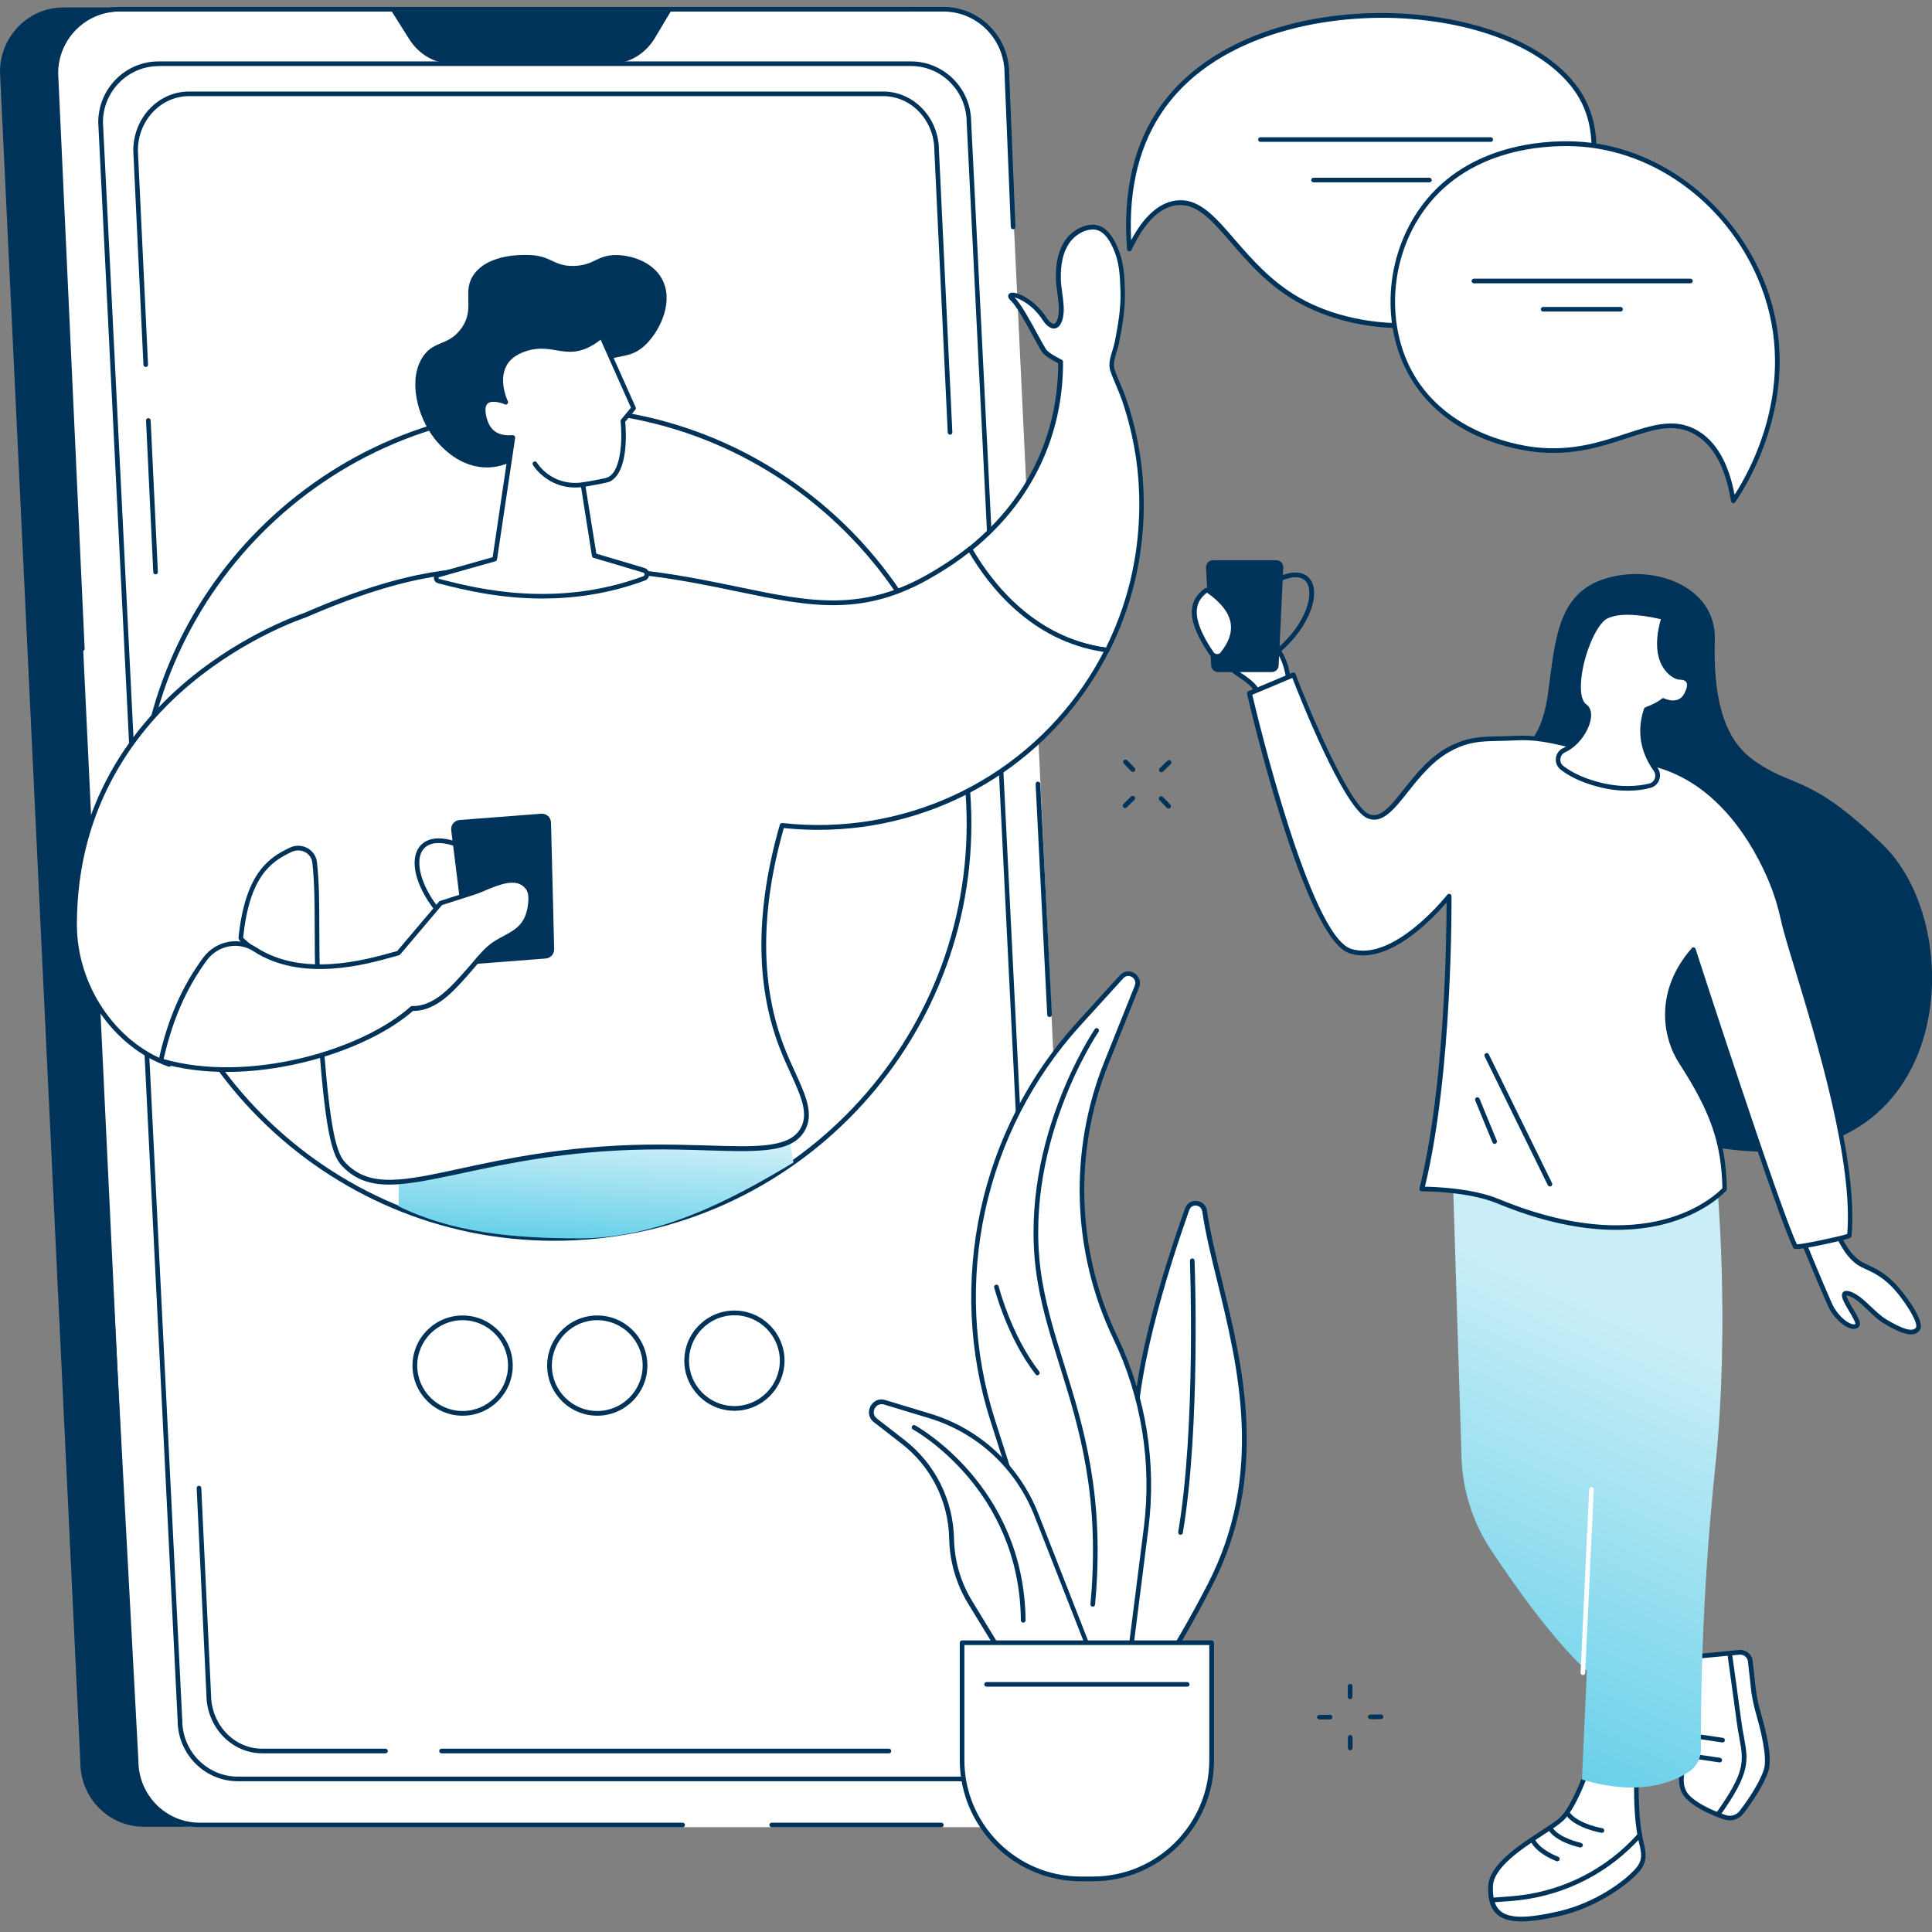 <svg width="280" height="280" viewBox="0 0 280 280" fill="none" xmlns="http://www.w3.org/2000/svg">
<rect x="0" y="0" width="280" height="280" fill="#808080" stroke="none"/>
<g clip-path="url(#clip0_511_1856)">
<path d="M168.315 111.927C168.224 111.927 168.133 111.896 168.073 111.82C167.936 111.684 167.936 111.472 168.073 111.335L169.18 110.259C169.316 110.122 169.528 110.122 169.665 110.259C169.801 110.395 169.801 110.607 169.665 110.744L168.558 111.82C168.482 111.896 168.406 111.927 168.315 111.927Z" fill="#003359"/>
<path d="M163.054 117.112C162.963 117.112 162.872 117.082 162.812 117.006C162.675 116.869 162.675 116.657 162.812 116.521L163.918 115.444C164.055 115.308 164.267 115.308 164.404 115.444C164.54 115.581 164.54 115.793 164.404 115.929L163.297 117.006C163.221 117.082 163.13 117.112 163.054 117.112Z" fill="#003359"/>
<path d="M164.191 111.881C164.1 111.881 164.009 111.851 163.949 111.775L162.872 110.668C162.736 110.532 162.751 110.319 162.872 110.183C163.009 110.046 163.221 110.062 163.357 110.183L164.434 111.29C164.57 111.426 164.555 111.638 164.434 111.775C164.358 111.851 164.267 111.881 164.191 111.881Z" fill="#003359"/>
<path d="M169.362 117.188C169.271 117.188 169.18 117.158 169.119 117.082L168.043 115.975C167.906 115.838 167.921 115.626 168.043 115.49C168.179 115.353 168.391 115.368 168.528 115.49L169.604 116.597C169.741 116.733 169.726 116.945 169.604 117.082C169.528 117.158 169.437 117.188 169.362 117.188Z" fill="#003359"/>
<path d="M198.594 249.159C198.412 249.159 198.261 249.008 198.261 248.826C198.261 248.644 198.412 248.492 198.594 248.492L200.141 248.477C200.323 248.477 200.474 248.629 200.474 248.811C200.474 248.993 200.323 249.144 200.141 249.144L198.594 249.159Z" fill="#003359"/>
<path d="M191.21 249.205C191.028 249.205 190.877 249.053 190.877 248.871C190.877 248.689 191.028 248.538 191.21 248.538L192.757 248.523C192.939 248.523 193.09 248.674 193.09 248.856C193.09 249.038 192.939 249.19 192.757 249.19L191.21 249.205Z" fill="#003359"/>
<path d="M195.668 246.248C195.486 246.248 195.334 246.097 195.334 245.915V244.368C195.334 244.186 195.486 244.035 195.668 244.035C195.85 244.035 196.001 244.186 196.001 244.368V245.915C196.001 246.097 195.85 246.248 195.668 246.248Z" fill="#003359"/>
<path d="M195.683 253.663C195.501 253.663 195.35 253.511 195.35 253.329V251.783C195.35 251.601 195.501 251.449 195.683 251.449C195.865 251.449 196.017 251.601 196.017 251.783V253.329C196.017 253.511 195.865 253.663 195.683 253.663Z" fill="#003359"/>
<path d="M219.791 108.833C219.791 108.833 223.248 108.363 224.34 100.57C225.416 92.777 225.644 85.939 232.785 83.816C239.926 81.693 248.736 85.12 248.523 92.671C248.311 100.221 249.433 106.68 253.951 110.031C259.789 114.352 262.078 111.911 272.904 122.449C286.535 135.716 282.578 176.093 243.171 165.009L219.791 108.833Z" fill="#003359"/>
<path d="M229.525 102.162C229.525 102.162 230.708 103.451 233.149 102.996L229.525 102.162Z" fill="white"/>
<path d="M232.133 103.436C230.253 103.436 229.313 102.435 229.267 102.39C229.146 102.253 229.146 102.041 229.298 101.919C229.434 101.798 229.646 101.798 229.768 101.935C229.813 101.98 230.875 103.087 233.088 102.678C233.27 102.647 233.452 102.769 233.482 102.951C233.513 103.132 233.391 103.314 233.209 103.345C232.815 103.405 232.467 103.436 232.133 103.436Z" fill="#003359"/>
<path d="M230.42 255.452C230.42 255.452 228.373 261.729 226.326 263.639C224.279 265.55 216.137 269.325 216.031 273.404C215.894 278.165 218.654 279.044 226.053 277.316C231.39 276.072 235.802 272.812 237.379 270.947C238.774 269.295 238.001 267.9 237.652 265.974C237.228 263.609 237.152 261.198 237.152 258.787V254.86L230.42 255.452Z" fill="white"/>
<path d="M220.488 278.468C218.942 278.468 217.835 278.149 217.062 277.528C216.061 276.709 215.621 275.405 215.682 273.404C215.773 270.265 220.155 267.415 223.354 265.337C224.537 264.564 225.553 263.912 226.098 263.397C228.054 261.562 230.086 255.406 230.101 255.346C230.147 255.224 230.253 255.133 230.389 255.118L237.121 254.527C237.212 254.512 237.303 254.557 237.379 254.618C237.455 254.678 237.485 254.769 237.485 254.86V258.787C237.485 260.925 237.546 263.457 237.97 265.914C238.031 266.293 238.122 266.656 238.198 267.005C238.531 268.4 238.835 269.719 237.622 271.175C236.075 273.009 231.572 276.391 226.114 277.664C223.779 278.195 221.929 278.468 220.488 278.468ZM230.662 255.755C230.283 256.892 228.449 262.093 226.553 263.867C225.962 264.412 224.931 265.095 223.718 265.883C220.64 267.885 216.44 270.614 216.364 273.404C216.319 275.178 216.668 276.315 217.501 276.997C218.79 278.058 221.413 278.043 225.977 276.982C231.284 275.754 235.635 272.494 237.121 270.72C238.122 269.537 237.895 268.537 237.561 267.142C237.47 266.778 237.394 266.414 237.318 266.02C236.879 263.503 236.818 260.94 236.818 258.772V255.209L230.662 255.755Z" fill="#003359"/>
<path d="M216.319 275.708C216.137 275.708 216 275.572 215.985 275.39C215.97 275.208 216.107 275.041 216.304 275.026L218.927 274.829C225.568 274.344 231.784 271.493 236.424 266.778C237.046 266.141 237.394 265.747 237.394 265.732C237.516 265.595 237.728 265.58 237.864 265.701C238.001 265.823 238.016 266.035 237.895 266.171C237.879 266.186 237.531 266.596 236.894 267.248C232.133 272.085 225.765 275.011 218.957 275.511L216.334 275.708H216.319Z" fill="#003359"/>
<path d="M232.178 265.625C232.163 265.625 232.148 265.625 232.118 265.625C231.966 265.595 228.433 264.989 227.008 263.139C226.902 262.987 226.917 262.775 227.069 262.669C227.22 262.563 227.433 262.578 227.539 262.729C228.797 264.367 232.194 264.958 232.224 264.958C232.406 264.989 232.527 265.17 232.497 265.352C232.482 265.504 232.345 265.625 232.178 265.625Z" fill="#003359"/>
<path d="M229.055 267.748C229.025 267.748 229.01 267.748 228.979 267.748C228.843 267.718 225.462 266.99 224.37 265.155C224.279 264.989 224.324 264.792 224.491 264.685C224.658 264.594 224.855 264.64 224.961 264.807C225.901 266.384 229.101 267.081 229.131 267.081C229.313 267.127 229.434 267.293 229.389 267.475C229.358 267.642 229.207 267.748 229.055 267.748Z" fill="#003359"/>
<path d="M225.689 269.75C225.644 269.75 225.613 269.75 225.568 269.734C225.446 269.689 222.672 268.643 221.808 266.808C221.732 266.641 221.792 266.444 221.974 266.353C222.141 266.277 222.338 266.338 222.429 266.52C223.187 268.112 225.795 269.098 225.826 269.098C226.007 269.158 226.083 269.355 226.023 269.537C225.962 269.674 225.826 269.75 225.689 269.75Z" fill="#003359"/>
<path d="M246.203 240.017C246.446 240.017 250.009 239.668 252.071 239.456C252.875 239.38 253.587 239.956 253.663 240.76L254.073 244.489C254.209 245.809 254.482 247.112 254.846 248.386C255.528 250.691 256.514 254.678 255.968 256.498C255.392 258.439 253.557 261.153 252.359 262.684C251.798 263.397 250.873 263.67 250.009 263.397C248.478 262.881 246.037 261.896 244.611 260.47C242.413 258.272 244.793 254.042 244.793 254.042L246.203 240.017Z" fill="white"/>
<path d="M250.691 263.821C250.434 263.821 250.161 263.776 249.918 263.7C248.19 263.124 245.824 262.123 244.384 260.683C242.155 258.454 244.157 254.481 244.475 253.92L245.87 239.986C245.885 239.819 246.037 239.683 246.203 239.683C246.385 239.683 248.569 239.471 252.041 239.122C253.011 239.031 253.906 239.744 254.012 240.714L254.421 244.444C254.558 245.718 254.816 247.006 255.195 248.28C256.013 251.07 256.862 254.769 256.317 256.574C255.74 258.499 253.982 261.168 252.647 262.866C252.147 263.488 251.434 263.821 250.691 263.821ZM246.507 240.335L245.127 254.057C245.127 254.102 245.112 254.148 245.081 254.193C245.066 254.239 242.853 258.226 244.854 260.213C246.264 261.623 248.766 262.608 250.13 263.063C250.843 263.306 251.631 263.063 252.101 262.472C253.496 260.683 255.134 258.12 255.649 256.392C256.165 254.648 255.164 250.691 254.527 248.477C254.148 247.173 253.875 245.839 253.739 244.535L253.33 240.805C253.269 240.198 252.708 239.744 252.101 239.804C249.084 240.092 247.219 240.274 246.507 240.335Z" fill="#003359"/>
<path d="M249.054 263.199C248.993 263.199 248.917 263.184 248.857 263.139C248.705 263.033 248.675 262.82 248.781 262.669C252.981 256.771 252.693 255.239 252.086 251.919C251.95 251.191 251.798 250.357 251.677 249.387C251.343 246.855 250.373 239.865 250.358 239.789C250.327 239.607 250.464 239.44 250.646 239.41C250.828 239.38 250.995 239.516 251.025 239.698C251.04 239.774 252.01 246.748 252.344 249.296C252.465 250.251 252.617 251.07 252.753 251.782C253.375 255.194 253.693 256.907 249.342 263.048C249.266 263.154 249.16 263.199 249.054 263.199Z" fill="#003359"/>
<path d="M249.645 252.525C249.63 252.525 249.615 252.525 249.6 252.525L245.582 251.934C245.4 251.904 245.263 251.737 245.294 251.555C245.324 251.373 245.491 251.237 245.673 251.267L249.691 251.858C249.873 251.889 250.009 252.055 249.979 252.237C249.948 252.404 249.812 252.525 249.645 252.525Z" fill="#003359"/>
<path d="M249.236 255.421C249.221 255.421 249.205 255.421 249.19 255.421L245.172 254.83C244.99 254.8 244.854 254.633 244.884 254.451C244.915 254.269 245.081 254.132 245.263 254.163L249.281 254.754C249.463 254.784 249.6 254.951 249.569 255.133C249.539 255.3 249.403 255.421 249.236 255.421Z" fill="#003359"/>
<path fill-rule="evenodd" clip-rule="evenodd" d="M210.542 170.195L248.038 168.087C248.038 168.087 247.955 169.044 247.796 170.743L248.766 170.559C248.766 170.559 250.813 191.528 248.584 212.634C246.552 231.905 246.476 248.325 246.507 253.541C246.507 254.8 245.9 255.997 244.869 256.71C242.534 258.317 237.576 260.395 229.267 257.908L229.981 242.149C225.135 237.722 219.703 230.085 216.091 224.642C213.438 220.639 211.967 216 211.816 211.208L210.542 170.195Z" fill="url(#paint0_linear_511_1856)"/>
<path d="M229.404 242.761H229.389C229.207 242.746 229.055 242.594 229.07 242.412L230.313 215.833C230.329 215.651 230.48 215.499 230.662 215.514C230.844 215.53 230.996 215.681 230.981 215.863L229.737 242.443C229.737 242.625 229.586 242.761 229.404 242.761Z" fill="white"/>
<path d="M186.495 100.904C186.737 100.858 186.919 100.646 186.919 100.388C186.889 99.084 186.616 95.157 184.418 93.353C181.749 91.169 179.49 86.166 177.883 86.651C176.275 87.136 179.823 91.488 179.414 91.973C179.005 92.458 178.156 90.805 177.276 89.183C176.382 87.576 177.185 87.212 175.896 87.318C174.122 87.47 172.955 87.743 175.29 92.989C177.519 97.977 181.946 97.826 182.537 101.131C182.583 101.419 182.856 101.601 183.144 101.54L186.495 100.904Z" fill="white"/>
<path d="M183.023 101.919C182.856 101.919 182.689 101.874 182.537 101.768C182.356 101.631 182.219 101.449 182.189 101.222C181.931 99.782 180.87 99.054 179.52 98.129C178.034 97.113 176.169 95.839 174.972 93.156C173.698 90.29 173.364 88.698 173.865 87.849C174.274 87.151 175.154 87.076 175.851 87.015C176.715 86.939 176.958 87.091 177.094 87.773C177.155 88.061 177.231 88.455 177.564 89.047L177.761 89.426C178.095 90.032 178.535 90.851 178.883 91.336C178.732 91.048 178.55 90.699 178.383 90.396C177.488 88.804 176.882 87.606 177.185 86.863C177.291 86.606 177.488 86.439 177.777 86.348C178.944 85.999 180.081 87.561 181.537 89.532C182.462 90.79 183.523 92.216 184.615 93.11C186.889 94.96 187.207 98.826 187.238 100.388C187.253 100.797 186.95 101.161 186.54 101.237L183.174 101.889C183.144 101.904 183.083 101.919 183.023 101.919ZM176.23 87.667C176.154 87.667 176.048 87.667 175.912 87.682C175.214 87.743 174.668 87.819 174.441 88.183C174.077 88.789 174.456 90.335 175.593 92.868C176.715 95.385 178.413 96.537 179.899 97.553C181.324 98.523 182.553 99.372 182.856 101.086C182.871 101.146 182.901 101.176 182.932 101.192C182.977 101.222 183.023 101.237 183.068 101.222L186.434 100.57C186.525 100.555 186.586 100.479 186.586 100.388C186.555 99.236 186.313 95.339 184.205 93.611C183.053 92.671 181.961 91.2 181.006 89.911C179.869 88.365 178.686 86.772 177.974 86.985C177.868 87.015 177.837 87.061 177.822 87.106C177.61 87.606 178.429 89.077 178.974 90.063C179.687 91.336 179.96 91.867 179.672 92.201C179.551 92.352 179.384 92.428 179.187 92.398C178.626 92.337 178.11 91.442 177.17 89.729L176.973 89.365C176.594 88.683 176.503 88.198 176.442 87.894C176.427 87.819 176.412 87.713 176.397 87.667C176.366 87.667 176.321 87.667 176.23 87.667Z" fill="#003359"/>
<path d="M265.778 178.549C266.02 178.504 266.248 178.64 266.339 178.852C266.779 179.868 267.991 182.37 269.902 183.31C271.251 183.977 272.464 184.402 274.117 185.963C275.77 187.525 278.59 191.558 277.968 192.559C277.24 193.742 274.89 192.544 273.086 191.437C271.282 190.33 269.493 187.707 267.734 187.434C265.975 187.161 269.69 191.391 269.159 192.059C268.628 192.726 266.733 191.74 265.52 189.739C265.035 188.95 262.184 182.006 261.32 179.898C261.199 179.595 261.381 179.246 261.714 179.186L265.778 178.549Z" fill="white"/>
<path d="M276.967 193.393C275.83 193.393 274.269 192.559 272.904 191.725C272.161 191.27 271.418 190.557 270.706 189.875C269.69 188.905 268.643 187.904 267.688 187.768C267.643 187.768 267.628 187.752 267.597 187.752C267.612 188.086 268.189 189.072 268.552 189.663C269.356 191.012 269.781 191.801 269.432 192.256C269.295 192.422 269.038 192.62 268.583 192.589C267.552 192.529 266.157 191.391 265.247 189.906C264.777 189.117 262.139 182.734 261.017 180.02C260.911 179.777 260.941 179.504 261.062 179.277C261.184 179.049 261.411 178.898 261.669 178.852L265.732 178.216C266.127 178.155 266.506 178.367 266.657 178.716C267.082 179.717 268.264 182.127 270.054 183.007C270.266 183.113 270.478 183.219 270.69 183.31C271.797 183.825 272.934 184.371 274.344 185.706C275.633 186.934 279.09 191.376 278.256 192.726C277.968 193.211 277.513 193.393 276.967 193.393ZM267.597 187.085C267.658 187.085 267.719 187.085 267.794 187.101C268.947 187.282 270.084 188.359 271.176 189.39C271.873 190.042 272.586 190.724 273.268 191.149C275.755 192.665 277.24 193.09 277.68 192.377C278.089 191.725 275.815 188.041 273.89 186.206C272.54 184.932 271.509 184.447 270.402 183.932C270.19 183.825 269.978 183.735 269.75 183.628C267.764 182.643 266.49 180.065 266.036 179.004C266.005 178.928 265.914 178.883 265.838 178.898L261.79 179.535C261.714 179.55 261.684 179.595 261.669 179.626C261.654 179.656 261.639 179.717 261.654 179.777C263.428 184.114 265.459 188.965 265.838 189.572C266.703 190.997 267.946 191.892 268.643 191.937C268.765 191.952 268.856 191.922 268.901 191.877C268.916 191.589 268.34 190.618 267.991 190.027C267.173 188.647 266.733 187.843 267.051 187.358C267.112 187.222 267.279 187.085 267.597 187.085Z" fill="#003359"/>
<path d="M228.752 108.288C225.416 107.529 222.929 106.802 219.518 106.984C215.606 107.196 213.605 106.817 210.36 108.424C204.28 111.456 201.869 119.765 198.306 118.31C194.743 116.854 187.465 97.826 187.465 97.826L181.082 100.509C181.082 100.509 189.194 135.731 195.668 137.839C202.142 139.946 210.011 129.879 210.011 129.879C210.011 129.879 210.299 155.412 206.069 172.318C206.069 172.318 212.741 172.287 217.077 174.076C240.199 183.659 249.948 172.318 249.948 172.318C249.797 165.752 248.356 161.249 243.626 153.941C241.033 149.938 240.305 143.479 245.415 137.642C245.415 137.642 257.878 176.123 260.198 180.657C260.365 180.975 268.022 179.262 268.037 179.08C269.28 165.282 259.819 139.537 258.439 133.29C258.015 131.395 257.469 129.545 256.726 127.756C254.391 122.176 249.175 113.033 239.441 110.698L228.752 108.288Z" fill="white"/>
<path d="M260.365 181.021C259.986 181.021 259.94 180.93 259.88 180.793C257.696 176.533 246.886 143.297 245.263 138.309C240.593 144.01 241.579 150.15 243.899 153.744C248.569 160.976 250.115 165.479 250.267 172.302C250.267 172.393 250.237 172.469 250.191 172.53C250.085 172.651 247.629 175.456 242.261 177.109C237.349 178.625 228.964 179.368 216.925 174.38C212.71 172.636 206.13 172.651 206.054 172.651C205.948 172.651 205.857 172.606 205.781 172.515C205.72 172.439 205.69 172.333 205.72 172.227C209.435 157.368 209.647 135.564 209.647 130.803C207.889 132.85 202.627 138.46 197.533 138.46C196.866 138.46 196.199 138.369 195.547 138.142C188.966 135.989 181.067 102.01 180.733 100.57C180.703 100.403 180.779 100.252 180.93 100.176L187.314 97.492C187.405 97.462 187.495 97.462 187.571 97.492C187.662 97.522 187.723 97.598 187.753 97.689C189.77 102.95 195.592 116.839 198.412 117.991C200.08 118.674 201.566 116.778 203.446 114.398C205.235 112.139 207.267 109.576 210.178 108.121C212.771 106.817 214.605 106.771 217.153 106.726C217.881 106.711 218.623 106.696 219.473 106.65C222.49 106.483 224.81 107.029 227.509 107.651C227.933 107.742 228.358 107.848 228.797 107.954L239.471 110.365C249.448 112.745 254.74 122.191 256.999 127.619C257.712 129.333 258.288 131.167 258.743 133.214C259.061 134.67 259.834 137.217 260.805 140.431C263.989 150.924 269.296 168.497 268.34 179.11C268.31 179.383 268.31 179.429 266.354 179.899C265.293 180.156 264.004 180.429 262.912 180.642C261.487 180.914 260.759 181.021 260.365 181.021ZM245.4 137.293C245.43 137.293 245.445 137.293 245.476 137.293C245.597 137.323 245.688 137.399 245.733 137.52C245.855 137.899 257.969 175.274 260.426 180.338C261.396 180.323 266.703 179.186 267.719 178.837C268.583 168.33 263.337 150.999 260.183 140.613C259.197 137.384 258.424 134.837 258.106 133.351C257.666 131.334 257.105 129.545 256.408 127.862C254.194 122.555 249.024 113.321 239.35 111.002L228.691 108.591C228.236 108.485 227.812 108.394 227.387 108.288C224.628 107.651 222.459 107.135 219.548 107.302C218.684 107.348 217.896 107.363 217.213 107.378C214.666 107.438 212.983 107.469 210.527 108.712C207.752 110.107 205.766 112.609 204.022 114.807C202.036 117.309 200.323 119.477 198.2 118.598C194.758 117.203 188.299 100.858 187.298 98.25L181.491 100.691C182.265 103.997 189.861 135.564 195.789 137.505C201.96 139.522 209.678 129.757 209.754 129.666C209.845 129.56 209.996 129.515 210.133 129.56C210.269 129.606 210.36 129.727 210.36 129.879C210.36 130.136 210.588 155.23 206.509 171.984C208.071 172.014 213.453 172.211 217.213 173.773C229.04 178.67 237.243 177.958 242.049 176.487C246.704 175.062 249.145 172.697 249.63 172.196C249.463 165.601 247.932 161.188 243.368 154.123C240.851 150.241 239.82 143.524 245.188 137.414C245.218 137.338 245.309 137.293 245.4 137.293Z" fill="#003359"/>
<path d="M224.628 171.954C224.506 171.954 224.385 171.878 224.324 171.772L215.166 153.107C215.091 152.94 215.151 152.743 215.318 152.652C215.485 152.561 215.682 152.637 215.773 152.804L224.931 171.468C225.007 171.635 224.946 171.832 224.779 171.923C224.734 171.938 224.673 171.954 224.628 171.954Z" fill="#003359"/>
<path d="M216.622 165.783C216.486 165.783 216.364 165.707 216.304 165.57L213.802 159.49C213.726 159.324 213.817 159.126 213.984 159.051C214.151 158.975 214.348 159.066 214.424 159.233L216.925 165.313C217.001 165.479 216.91 165.676 216.743 165.752C216.698 165.783 216.652 165.783 216.622 165.783Z" fill="#003359"/>
<path d="M184.311 97.401H176.548C176.003 97.401 175.548 96.977 175.533 96.431L174.79 82.269C174.759 81.678 175.229 81.193 175.805 81.193H184.963C185.555 81.193 186.01 81.678 185.979 82.269L185.312 96.431C185.312 96.977 184.857 97.401 184.311 97.401Z" fill="#003359"/>
<path d="M184.19 95.46C184.084 95.46 183.978 95.415 183.917 95.324C183.811 95.172 183.841 94.96 183.993 94.854C189.057 91.169 190.573 86.227 189.391 84.437C188.617 83.27 186.783 83.421 184.372 84.862C184.205 84.953 184.008 84.907 183.902 84.741C183.811 84.574 183.857 84.377 184.023 84.271C187.95 81.921 189.482 83.331 189.952 84.058C191.483 86.393 189.436 91.73 184.387 95.4C184.327 95.445 184.266 95.46 184.19 95.46Z" fill="#003359"/>
<path d="M175.593 94.702C172.106 89.562 172.743 87.151 174.729 85.62C174.85 85.529 175.017 85.529 175.138 85.62C178.974 88.304 179.93 91.321 177.17 94.778C176.746 95.278 175.957 95.233 175.593 94.702Z" fill="white"/>
<path d="M176.397 95.46C176.382 95.46 176.366 95.46 176.336 95.46C175.912 95.445 175.533 95.233 175.29 94.884C172.151 90.275 171.909 87.333 174.502 85.347C174.729 85.165 175.063 85.165 175.305 85.332C177.519 86.879 178.777 88.546 179.02 90.26C179.232 91.776 178.686 93.353 177.398 94.975C177.17 95.293 176.791 95.46 176.397 95.46ZM174.926 85.893C173.41 87.045 172.167 89.062 175.866 94.505C175.987 94.672 176.169 94.778 176.382 94.793C176.594 94.808 176.776 94.717 176.897 94.566C178.065 93.11 178.565 91.7 178.368 90.381C178.14 88.835 176.988 87.333 174.926 85.893Z" fill="#003359"/>
<path d="M229.692 102.329C227.311 100.691 230.025 90.836 232.724 89.38C235.438 87.925 241.109 89.517 241.109 89.517C239.001 96.446 242.792 98.159 243.323 98.159C243.853 98.159 245.536 98.265 244.475 100.509C243.414 102.753 241.048 101.525 241.048 101.525C240.578 101.95 239.669 102.42 238.577 102.829C237.258 106.726 238.698 109.789 239.941 111.517C240.563 112.397 240.123 113.64 239.077 113.882C237.394 114.277 234.832 114.519 231.602 113.67C229.131 113.018 227.478 112.124 226.386 111.29C225.492 110.607 225.628 109.197 226.659 108.727C229.419 107.484 231.269 103.42 229.692 102.329Z" fill="white"/>
<path d="M235.893 114.595C234.635 114.595 233.164 114.443 231.527 114.004C229.358 113.428 227.569 112.609 226.205 111.563C225.689 111.168 225.416 110.532 225.492 109.88C225.568 109.228 225.962 108.682 226.538 108.424C228.403 107.56 229.813 105.361 229.935 103.845C229.965 103.436 229.919 102.875 229.51 102.587C228.722 102.041 228.358 100.767 228.464 98.887C228.661 95.324 230.541 90.154 232.573 89.062C235.363 87.561 240.973 89.107 241.215 89.168C241.306 89.198 241.382 89.244 241.427 89.335C241.473 89.426 241.488 89.502 241.458 89.593C240.305 93.368 240.973 95.46 241.731 96.537C242.383 97.462 243.186 97.795 243.353 97.795C244.339 97.795 244.778 98.174 244.975 98.478C245.294 98.978 245.233 99.706 244.809 100.615C244.475 101.328 243.975 101.813 243.323 102.026C242.428 102.329 241.518 102.041 241.124 101.889C240.609 102.283 239.82 102.693 238.865 103.057C237.713 106.665 238.971 109.516 240.23 111.29C240.594 111.805 240.685 112.457 240.457 113.048C240.245 113.625 239.76 114.049 239.168 114.186C238.319 114.428 237.212 114.595 235.893 114.595ZM229.874 102.056C230.405 102.42 230.662 103.087 230.586 103.921C230.435 105.619 228.949 108.06 226.796 109.046C226.432 109.212 226.189 109.561 226.144 109.971C226.098 110.395 226.265 110.789 226.599 111.032C227.903 112.017 229.616 112.806 231.693 113.352C234.908 114.201 237.44 113.943 239.002 113.564C239.381 113.473 239.684 113.215 239.82 112.836C239.957 112.457 239.911 112.048 239.669 111.714C238.289 109.789 236.924 106.665 238.259 102.723C238.289 102.632 238.365 102.556 238.456 102.511C239.487 102.132 240.381 101.662 240.821 101.267C240.927 101.176 241.079 101.161 241.2 101.222C241.215 101.222 242.201 101.722 243.095 101.419C243.565 101.267 243.929 100.904 244.187 100.358C244.505 99.675 244.581 99.16 244.399 98.872C244.248 98.629 243.884 98.493 243.338 98.493C243.019 98.493 242.049 98.129 241.245 97.052C240.366 95.87 239.593 93.656 240.7 89.744C239.456 89.441 235.09 88.501 232.891 89.668C231.269 90.548 229.328 95.309 229.131 98.933C229.04 100.555 229.298 101.647 229.874 102.056Z" fill="#003359"/>
<path d="M163.676 36.085C163.236 30.369 163.676 22.212 168.588 15.404C182.174 -3.412 221.808 -0.653 229.51 14.707C233.422 22.5 229.192 33.72 222.869 39.891C213.529 49.019 197.776 48.928 188.148 43.439C178.99 38.208 176.139 28.519 170.332 29.414C167.102 29.93 164.949 33.386 163.676 36.085Z" fill="white"/>
<path d="M203.34 47.563C197.806 47.563 192.317 46.214 187.981 43.742C183.75 41.331 180.915 38.056 178.413 35.16C175.593 31.885 173.349 29.308 170.377 29.763C167.982 30.127 165.829 32.31 163.979 36.237C163.918 36.373 163.767 36.449 163.615 36.419C163.464 36.389 163.357 36.267 163.342 36.116C162.69 27.716 164.358 20.68 168.315 15.207C171.803 10.37 177.291 6.61 184.175 4.336C190.316 2.304 197.563 1.5 204.553 2.061C216.759 3.047 226.447 7.823 229.813 14.555C233.816 22.546 229.555 33.841 223.111 40.134C218.745 44.409 212.543 47.017 205.645 47.487C204.871 47.533 204.113 47.563 203.34 47.563ZM171.105 29.02C174.032 29.02 176.23 31.552 178.944 34.706C181.416 37.556 184.205 40.786 188.329 43.151C197.654 48.473 213.438 48.655 222.641 39.648C228.782 33.659 233.028 22.47 229.207 14.858C225.947 8.339 216.47 3.699 204.492 2.744C192.999 1.819 176.776 4.639 168.861 15.601C165.207 20.665 163.554 27.125 163.934 34.812C165.768 31.385 167.906 29.459 170.286 29.08C170.559 29.05 170.832 29.02 171.105 29.02Z" fill="#003359"/>
<path d="M216.046 20.559H182.674C182.492 20.559 182.34 20.408 182.34 20.226C182.34 20.044 182.492 19.892 182.674 19.892H216.046C216.228 19.892 216.38 20.044 216.38 20.226C216.38 20.408 216.228 20.559 216.046 20.559Z" fill="#003359"/>
<path d="M207.161 26.427H190.361C190.179 26.427 190.028 26.275 190.028 26.093C190.028 25.912 190.179 25.76 190.361 25.76H207.161C207.343 25.76 207.495 25.912 207.495 26.093C207.495 26.275 207.343 26.427 207.161 26.427Z" fill="#003359"/>
<path d="M251.207 72.596C252.056 71.398 261.623 57.464 255.619 41.559C251.404 30.399 240.669 21.348 228.206 20.863C226.098 20.787 212.847 20.256 205.736 30.854C200.944 37.981 200.414 47.942 205.084 55.19C210.618 63.802 221.186 65.03 222.748 65.182C233.725 66.288 239.775 59.238 245.764 62.65C249.418 64.727 250.692 69.366 251.207 72.596Z" fill="white"/>
<path d="M251.207 72.929C251.177 72.929 251.162 72.929 251.131 72.914C250.995 72.884 250.904 72.778 250.874 72.641C250.085 67.744 248.311 64.484 245.597 62.938C242.64 61.255 239.653 62.24 235.878 63.483C232.224 64.681 228.1 66.061 222.717 65.515C219.852 65.227 210.118 63.65 204.796 55.356C200.201 48.215 200.474 38.056 205.463 30.642C211.982 20.953 223.551 20.317 228.221 20.499C234.256 20.741 240.124 22.955 245.203 26.912C249.994 30.657 253.8 35.797 255.923 41.407C261.942 57.343 252.557 71.231 251.48 72.763C251.404 72.869 251.313 72.929 251.207 72.929ZM242.17 61.376C243.444 61.376 244.687 61.649 245.931 62.346C248.675 63.908 250.51 67.046 251.389 71.701C253.512 68.441 260.668 55.887 255.286 41.665C250.828 29.884 239.942 21.651 228.176 21.196C223.612 21.014 212.316 21.621 205.993 31.036C201.157 38.223 200.899 48.079 205.341 55.008C210.633 63.241 220.777 64.651 222.763 64.848C228.009 65.379 232.072 64.029 235.651 62.847C237.986 62.088 240.124 61.376 242.17 61.376Z" fill="#003359"/>
<path d="M244.991 41.059H213.605C213.423 41.059 213.271 40.907 213.271 40.725C213.271 40.543 213.423 40.391 213.605 40.391H244.991C245.173 40.391 245.324 40.543 245.324 40.725C245.339 40.907 245.188 41.059 244.991 41.059Z" fill="#003359"/>
<path d="M234.862 45.152H223.642C223.46 45.152 223.309 45.001 223.309 44.819C223.309 44.637 223.46 44.485 223.642 44.485H234.862C235.044 44.485 235.196 44.637 235.196 44.819C235.196 45.001 235.044 45.152 234.862 45.152Z" fill="#003359"/>
<path d="M20.848 264.746H140.25C145.33 264.746 149.454 260.561 149.454 255.406L137.809 10.416C137.809 5.261 133.685 1.076 128.606 1.076H9.203C4.124 1.076 0 5.261 0 10.416L11.645 255.421C11.645 260.577 15.754 264.746 20.848 264.746Z" fill="#003359"/>
<path d="M28.93 264.807H148.347C153.426 264.807 157.55 260.652 157.55 255.512L145.906 10.946C145.906 5.806 141.782 1.652 136.702 1.652H17.3C12.221 1.652 8.097 5.806 8.097 10.946L19.741 255.512C19.741 260.637 23.85 264.807 28.93 264.807Z" fill="white"/>
<path d="M136.429 264.822H111.836C111.654 264.822 111.503 264.67 111.503 264.488C111.503 264.306 111.654 264.155 111.836 264.155H136.429C136.611 264.155 136.763 264.306 136.763 264.488C136.778 264.67 136.626 264.822 136.429 264.822Z" fill="#003359"/>
<path d="M98.948 264.822H28.93C23.668 264.822 19.392 260.501 19.392 255.194L14.965 172.408C14.95 172.226 15.102 172.06 15.284 172.06C15.466 172.06 15.632 172.196 15.632 172.378L20.06 255.179C20.06 260.137 24.032 264.155 28.914 264.155H98.933C99.115 264.155 99.267 264.306 99.267 264.488C99.282 264.67 99.13 264.822 98.948 264.822Z" fill="#003359"/>
<path d="M11.918 94.369C11.736 94.369 11.584 94.232 11.584 94.05L7.748 10.658C7.763 5.321 12.039 1 17.3 1H136.717C141.979 1 146.254 5.321 146.254 10.628L147.164 32.871C147.164 33.053 147.028 33.22 146.846 33.22C146.649 33.235 146.497 33.083 146.497 32.901L145.587 10.643C145.587 5.685 141.615 1.667 136.733 1.667H17.3C12.403 1.682 8.43 5.7 8.43 10.628L12.266 94.005C12.281 94.187 12.13 94.354 11.948 94.354C11.933 94.369 11.933 94.369 11.918 94.369Z" fill="#003359"/>
<path d="M34.479 257.817H143.525C148.165 257.817 151.925 254.011 151.925 249.326L140.432 17.724C140.432 13.039 136.672 9.233 132.032 9.233H22.986C18.346 9.233 14.586 13.039 14.586 17.724L26.079 249.326C26.079 254.011 29.839 257.817 34.479 257.817Z" fill="white"/>
<path d="M143.525 258.151H34.479C29.657 258.151 25.745 254.193 25.745 249.326L14.237 17.739C14.237 12.857 18.164 8.9 22.971 8.9H132.017C136.839 8.9 140.751 12.857 140.751 17.724L152.243 249.311C152.259 254.193 148.347 258.151 143.525 258.151ZM22.986 9.582C18.543 9.582 14.92 13.236 14.92 17.724L26.413 249.311C26.413 253.814 30.036 257.483 34.479 257.483H143.525C147.968 257.483 151.591 253.829 151.591 249.341L140.099 17.739C140.099 13.236 136.475 9.567 132.032 9.567H22.986V9.582Z" fill="#003359"/>
<path d="M22.546 83.24C22.364 83.24 22.213 83.103 22.213 82.921L21.166 60.951C21.151 60.769 21.303 60.602 21.485 60.602C21.667 60.587 21.834 60.739 21.834 60.921L22.88 82.891C22.895 83.073 22.743 83.24 22.561 83.24C22.546 83.24 22.546 83.24 22.546 83.24Z" fill="#003359"/>
<path d="M137.688 62.998C137.506 62.998 137.354 62.862 137.354 62.68L135.414 21.818C135.414 17.466 132.093 13.933 127.999 13.933H27.398C23.304 13.933 19.984 17.466 19.984 21.802L21.454 52.84C21.47 53.022 21.318 53.188 21.136 53.188C20.954 53.188 20.787 53.052 20.787 52.87L19.317 21.818C19.317 17.087 22.94 13.266 27.398 13.266H127.999C132.457 13.266 136.081 17.102 136.081 21.802L138.021 62.649C138.037 62.831 137.885 62.998 137.703 62.998H137.688Z" fill="#003359"/>
<path d="M146.3 210.602C146.118 210.602 145.966 210.466 145.966 210.284L144.329 175.835C144.314 175.653 144.465 175.486 144.647 175.486C144.814 175.471 144.996 175.623 144.996 175.805L146.634 210.253C146.649 210.435 146.497 210.602 146.315 210.602H146.3Z" fill="white"/>
<path d="M128.833 254.102H63.984C63.803 254.102 63.651 253.951 63.651 253.769C63.651 253.587 63.803 253.435 63.984 253.435H128.833C129.015 253.435 129.167 253.587 129.167 253.769C129.167 253.951 129.015 254.102 128.833 254.102Z" fill="#003359"/>
<path d="M55.873 254.102H37.996C33.539 254.102 29.915 250.266 29.915 245.566L28.505 215.681C28.49 215.499 28.641 215.333 28.823 215.333C29.005 215.317 29.172 215.469 29.172 215.651L30.582 245.551C30.582 249.902 33.903 253.435 37.996 253.435H55.873C56.055 253.435 56.206 253.587 56.206 253.769C56.206 253.951 56.055 254.102 55.873 254.102Z" fill="#003359"/>
<path d="M97.205 1.667L94.915 5.503C93.52 7.823 91.17 9.218 88.668 9.218H65.44C62.984 9.218 60.694 7.884 59.284 5.64L56.782 1.667H97.205Z" fill="#003359"/>
<path d="M152.107 147.391C151.925 147.391 151.773 147.254 151.773 147.073L150.09 113.625C150.075 113.443 150.227 113.276 150.409 113.276C150.591 113.276 150.758 113.412 150.758 113.594L152.441 147.042C152.456 147.224 152.304 147.391 152.122 147.391H152.107Z" fill="#003359"/>
<path d="M80.329 179.489C113.532 179.489 140.447 152.574 140.447 119.371C140.447 86.169 113.532 59.253 80.329 59.253C47.127 59.253 20.211 86.169 20.211 119.371C20.211 152.574 47.127 179.489 80.329 179.489Z" fill="white"/>
<path d="M80.329 179.823C47.003 179.823 19.878 152.713 19.878 119.371C19.878 86.029 46.988 58.92 80.329 58.92C113.671 58.92 140.781 86.029 140.781 119.371C140.781 152.713 113.656 179.823 80.329 179.823ZM80.329 59.602C47.367 59.602 20.56 86.424 20.56 119.371C20.56 152.319 47.367 179.156 80.329 179.156C113.292 179.156 140.099 152.334 140.099 119.371C140.099 86.409 113.292 59.602 80.329 59.602Z" fill="#003359"/>
<path d="M113.747 161.188L57.904 164.327C57.904 164.327 57.874 169.224 57.753 174.819C65.698 178.701 74.568 179.474 84.014 179.474C95.385 179.474 105.923 173.955 114.99 168.481L113.747 161.188Z" fill="url(#paint1_linear_511_1856)"/>
<path d="M161.144 53.173C161.007 52.036 161.659 50.777 161.887 49.64C162.387 47.169 162.812 44.652 162.736 42.12C162.675 39.891 162.569 37.874 161.659 35.843C161.038 34.463 160.037 32.719 158.111 32.901C156.716 33.038 155.427 33.917 154.654 35.054C153.593 36.631 153.35 38.602 153.411 40.498C153.456 42.196 154.078 44.273 153.714 45.941C153.335 47.715 152.304 47.563 151.409 46.183C149.165 42.711 145.436 42.059 146.755 43.287C148.074 44.515 150.439 49.428 151.319 50.777C151.637 51.263 152.622 51.869 153.729 52.43C153.744 55.645 153.335 60.572 151.061 65.94C148.347 72.338 144.086 76.75 140.568 79.57C143.449 84.619 149.726 92.853 160.477 94.217C162.008 91.185 163.191 88.001 164.024 84.71C165.51 78.873 165.844 72.763 165.04 66.804C164.631 63.787 163.933 60.815 162.948 57.934C162.448 56.478 161.75 55.084 161.25 53.643C161.189 53.492 161.159 53.34 161.144 53.173Z" fill="white"/>
<path d="M160.461 94.566C160.446 94.566 160.431 94.566 160.416 94.566C149.438 93.171 143.07 84.68 140.25 79.752C140.174 79.601 140.205 79.419 140.326 79.328C145.026 75.552 148.529 71.019 150.727 65.834C152.471 61.724 153.35 57.297 153.365 52.657C152.077 51.99 151.303 51.445 151 50.99C150.712 50.55 150.272 49.746 149.772 48.822C148.756 46.941 147.346 44.364 146.497 43.575C146.376 43.469 146.027 43.136 146.133 42.772C146.163 42.681 146.27 42.469 146.603 42.423C147.483 42.302 149.999 43.439 151.667 46.032C152.137 46.76 152.562 46.972 152.759 46.926C153.002 46.881 153.229 46.502 153.35 45.895C153.578 44.879 153.396 43.666 153.244 42.499C153.153 41.832 153.062 41.15 153.032 40.528C152.956 38.132 153.396 36.298 154.336 34.888C155.2 33.599 156.625 32.719 158.035 32.583C160.128 32.386 161.204 34.16 161.917 35.721C162.827 37.738 162.963 39.724 163.024 42.12C163.1 44.531 162.736 46.911 162.175 49.716C162.099 50.126 161.962 50.535 161.841 50.944C161.614 51.687 161.371 52.46 161.447 53.143C161.462 53.294 161.492 53.416 161.538 53.552C161.78 54.25 162.069 54.947 162.357 55.614C162.66 56.342 162.978 57.085 163.236 57.843C164.222 60.739 164.934 63.741 165.344 66.773C166.147 72.747 165.798 78.979 164.328 84.817C163.494 88.122 162.281 91.351 160.749 94.399C160.719 94.49 160.598 94.566 160.461 94.566ZM140.993 79.661C143.798 84.483 149.908 92.428 160.279 93.868C161.735 90.927 162.887 87.834 163.691 84.65C165.146 78.903 165.495 72.763 164.707 66.865C164.297 63.878 163.6 60.921 162.63 58.07C162.372 57.328 162.069 56.6 161.765 55.887C161.477 55.205 161.174 54.492 160.931 53.779C160.871 53.613 160.825 53.416 160.81 53.234C160.719 52.415 160.977 51.566 161.235 50.762C161.356 50.353 161.477 49.974 161.553 49.595C162.099 46.835 162.463 44.516 162.387 42.15C162.311 39.755 162.205 37.905 161.341 36.01C160.719 34.645 159.794 33.114 158.142 33.265C156.929 33.386 155.7 34.145 154.942 35.267C154.078 36.555 153.684 38.269 153.745 40.513C153.76 41.104 153.851 41.741 153.942 42.423C154.108 43.651 154.29 44.925 154.048 46.047C153.79 47.199 153.29 47.533 152.911 47.593C152.334 47.7 151.698 47.275 151.121 46.396C149.727 44.227 147.816 43.287 147.028 43.105C147.968 44.015 149.302 46.486 150.394 48.488C150.894 49.398 151.319 50.186 151.591 50.611C151.728 50.823 152.213 51.308 153.881 52.142C154.002 52.203 154.063 52.309 154.063 52.445C154.078 57.252 153.168 61.831 151.364 66.091C149.15 71.292 145.663 75.856 140.993 79.661Z" fill="#003359"/>
<path d="M140.553 79.586C138.294 81.405 136.338 82.573 135.292 83.179C118.174 93.353 107.742 81.693 79.692 82.436C69.443 82.709 62.408 81.253 44.107 89.198C44.107 89.198 10.78 99.888 10.78 134.018C10.78 143.585 17.088 151.697 24.517 154.29C31.158 145.981 33.281 141.235 38.482 139.203C38.451 138.809 34.843 136.338 34.873 135.943C35.768 127.271 38.694 124.799 42.06 123.192C43.606 122.464 45.411 123.344 45.593 125.042C46.381 132.486 45.274 138.415 46.942 156.109C47.913 166.389 48.944 167.89 49.929 168.906C56.449 175.547 67.578 166.662 93.566 166.268C105.908 166.086 114.035 167.92 116.355 163.66C118.022 160.582 115.248 156.943 113.216 151.606C110.714 144.995 108.971 134.806 113.337 119.674C130.637 121.6 147.634 113.822 157.368 99.509C158.521 97.811 159.552 96.067 160.461 94.263C149.711 92.853 143.434 84.619 140.553 79.586Z" fill="white"/>
<path d="M56.419 171.681C53.705 171.681 51.551 170.998 49.702 169.118C48.58 167.981 47.564 166.207 46.624 156.124C45.638 145.617 45.623 139.325 45.608 134.26C45.593 130.803 45.593 128.074 45.274 125.057C45.199 124.405 44.835 123.844 44.274 123.526C43.652 123.177 42.894 123.162 42.227 123.48C39.194 124.921 36.162 127.058 35.237 135.883C35.419 136.141 36.374 136.899 37.011 137.399C38.436 138.536 38.8 138.855 38.83 139.143C38.846 139.294 38.755 139.431 38.618 139.491C34.934 140.947 32.841 143.767 29.369 148.467C28.08 150.226 26.61 152.212 24.79 154.472C24.699 154.578 24.548 154.623 24.411 154.578C16.33 151.773 10.462 143.115 10.462 134.003C10.462 116.248 19.59 104.922 27.247 98.538C35.54 91.64 43.94 88.895 44.016 88.865C59.496 82.148 67.062 82.148 75.083 82.133C76.569 82.133 78.085 82.133 79.677 82.087C91.185 81.784 99.585 83.528 106.984 85.059C117.492 87.243 125.088 88.819 135.095 82.876C136.126 82.254 138.052 81.117 140.311 79.313C140.387 79.252 140.493 79.222 140.584 79.237C140.675 79.252 140.766 79.313 140.811 79.404C143.571 84.225 149.787 92.519 160.477 93.884C160.583 93.899 160.674 93.959 160.734 94.066C160.78 94.156 160.78 94.278 160.734 94.369C159.809 96.203 158.763 97.977 157.626 99.645C147.862 114.049 131.001 121.827 113.595 120.008C110.199 131.971 110.184 142.554 113.55 151.454C114.08 152.88 114.672 154.153 115.233 155.381C116.764 158.747 117.977 161.401 116.673 163.796C114.884 167.102 109.971 166.95 102.542 166.723C99.888 166.632 96.886 166.541 93.596 166.601C82.043 166.783 73.249 168.679 66.85 170.058C62.605 170.953 59.208 171.681 56.419 171.681ZM43.212 122.57C43.697 122.57 44.167 122.692 44.592 122.934C45.35 123.359 45.85 124.117 45.941 124.981C46.26 128.029 46.275 130.773 46.275 134.245C46.29 139.294 46.305 145.571 47.291 156.048C48.216 165.904 49.186 167.632 50.187 168.633C53.674 172.181 58.572 171.12 66.698 169.361C73.142 167.966 81.952 166.071 93.581 165.889C96.886 165.843 99.904 165.934 102.557 166.01C109.744 166.237 114.474 166.389 116.067 163.448C117.204 161.34 116.067 158.823 114.611 155.624C114.065 154.441 113.459 153.107 112.913 151.667C109.456 142.569 109.501 131.759 113.019 119.523C113.064 119.371 113.216 119.265 113.383 119.28C130.637 121.191 147.392 113.519 157.095 99.266C158.126 97.75 159.082 96.143 159.946 94.475C149.499 92.928 143.328 84.968 140.447 80.056C138.294 81.754 136.46 82.846 135.459 83.437C125.24 89.547 117.537 87.94 106.878 85.726C99.509 84.195 91.155 82.466 79.723 82.77C78.116 82.815 76.584 82.815 75.114 82.815C67.168 82.815 59.663 82.815 44.274 89.502C44.152 89.547 35.859 92.246 27.671 99.069C20.135 105.346 11.144 116.506 11.144 134.003C11.144 142.751 16.724 151.06 24.426 153.865C26.155 151.697 27.58 149.771 28.838 148.073C32.25 143.464 34.358 140.613 37.951 139.052C37.633 138.764 37.056 138.294 36.602 137.93C34.843 136.535 34.539 136.216 34.57 135.883C35.525 126.649 38.876 124.329 41.954 122.874C42.348 122.677 42.788 122.57 43.212 122.57Z" fill="#003359"/>
<path d="M69.003 137.065C68.942 137.065 68.882 137.05 68.821 137.02C61.998 132.82 58.829 126.194 60.558 123.071C61.088 122.131 62.878 120.205 68.093 122.813C68.26 122.904 68.321 123.101 68.245 123.268C68.169 123.435 67.957 123.495 67.79 123.42C64.47 121.767 62.059 121.767 61.134 123.404C59.769 125.861 62.21 132.168 69.155 136.444C69.306 136.535 69.367 136.747 69.261 136.914C69.231 137.02 69.109 137.065 69.003 137.065Z" fill="#003359"/>
<path d="M69.079 139.689L79.086 138.915C79.783 138.855 80.329 138.263 80.314 137.566L79.859 119.22C79.844 118.461 79.192 117.87 78.434 117.931L66.608 118.841C65.849 118.901 65.304 119.568 65.395 120.326L67.654 138.536C67.745 139.234 68.366 139.734 69.079 139.689Z" fill="#003359"/>
<path d="M76.706 128.984C76.645 128.847 76.569 128.726 76.478 128.605C74.689 126.24 70.762 128.696 68.715 129.348C67.108 129.863 65.501 130.379 63.893 130.894L57.768 138.127C54.447 139.006 44.349 142.402 36.965 137.596C34.585 136.05 31.416 136.701 29.733 138.976C27.216 142.372 24.851 146.799 23.32 153.729C35.176 157.277 52.112 152.94 59.739 146.148C63.211 146.284 65.925 142.918 68.002 140.598C69.17 139.294 70.277 137.733 71.763 136.762C73.127 135.883 74.78 135.337 75.811 134.003C76.463 133.154 76.766 132.077 76.903 131.001C76.978 130.318 76.978 129.59 76.706 128.984Z" fill="white"/>
<path d="M32.826 155.351C29.491 155.351 26.215 154.942 23.213 154.047C23.047 154.002 22.94 153.82 22.986 153.653C24.305 147.694 26.352 142.964 29.46 138.779C31.28 136.322 34.661 135.686 37.147 137.308C43.834 141.66 52.901 139.127 56.767 138.051C57.055 137.975 57.328 137.899 57.556 137.839L63.62 130.682C63.666 130.637 63.712 130.591 63.772 130.576L68.594 129.029C69.003 128.893 69.504 128.696 70.019 128.468C72.172 127.559 75.129 126.315 76.721 128.408C76.827 128.544 76.918 128.696 76.994 128.863C77.251 129.439 77.327 130.136 77.206 131.061C77.039 132.395 76.675 133.426 76.053 134.23C75.295 135.2 74.234 135.777 73.218 136.322C72.778 136.55 72.339 136.792 71.929 137.065C70.838 137.763 69.943 138.824 69.079 139.855C68.791 140.189 68.518 140.522 68.23 140.841L67.805 141.326C65.758 143.646 63.211 146.511 59.921 146.511C59.891 146.511 59.86 146.511 59.845 146.511C54.205 151.439 43.197 155.351 32.826 155.351ZM23.714 153.486C35.889 156.973 52.279 152.319 59.496 145.89C59.557 145.829 59.648 145.799 59.739 145.799C62.817 145.905 65.303 143.1 67.305 140.841L67.745 140.356C68.033 140.037 68.306 139.719 68.579 139.385C69.473 138.324 70.398 137.232 71.566 136.459C71.99 136.186 72.46 135.928 72.9 135.701C73.9 135.155 74.856 134.655 75.523 133.79C76.069 133.093 76.402 132.168 76.539 130.955C76.63 130.167 76.584 129.575 76.372 129.12C76.326 128.999 76.251 128.893 76.175 128.802C74.901 127.134 72.339 128.211 70.277 129.075C69.731 129.302 69.231 129.515 68.791 129.651L64.06 131.167L57.995 138.339C57.95 138.4 57.889 138.43 57.829 138.445C57.571 138.506 57.268 138.597 56.934 138.688C52.977 139.795 43.697 142.387 36.753 137.869C34.555 136.429 31.583 137.005 29.976 139.173C27.019 143.206 25.018 147.755 23.714 153.486Z" fill="#003359"/>
<path d="M74.795 66.622C72.763 67.653 71.217 67.805 70.11 67.729C66.107 67.501 63.545 64.272 63.029 63.635C60.376 60.299 59.102 54.826 61.346 51.611C62.969 49.291 65 50.171 66.865 47.578C68.988 44.637 66.805 42.241 68.76 39.663C71.004 36.707 75.963 36.934 76.857 36.965C79.92 37.101 80.284 38.617 83.165 38.541C86.121 38.466 86.5 36.98 89.214 36.965C91.367 36.95 94.506 37.874 95.901 40.361C97.66 43.484 95.855 47.593 93.763 49.762C91.246 52.37 89.487 50.974 85.97 53.097C79.874 56.782 81.33 63.332 74.795 66.622Z" fill="#003359"/>
<path d="M86.151 80.51L84.499 70.246C84.863 70.2 87.895 69.669 88.244 69.503C91.064 68.108 90.276 61.027 90.276 61.027L91.837 59.162L87.183 48.7C82.225 52.84 80.451 48.776 75.553 50.808C70.641 52.855 73.294 58.313 73.294 58.313C73.294 58.313 69.291 56.554 70.14 60.421C70.792 63.347 72.915 63.529 74.325 63.407L71.717 81.026C71.717 81.026 66.592 82.481 63.575 83.331C63.12 83.452 63.135 84.104 63.59 84.21C68.29 85.377 80.087 88.728 93.384 83.816C93.945 83.604 93.915 82.815 93.338 82.633L86.151 80.51Z" fill="white"/>
<path d="M78.601 86.742C72.218 86.742 67.032 85.423 64.121 84.695L63.484 84.528C63.135 84.438 62.893 84.134 62.878 83.77C62.878 83.406 63.105 83.088 63.454 82.997C66.122 82.254 70.398 81.041 71.399 80.753L73.916 63.771C71.672 63.832 70.292 62.725 69.791 60.496C69.519 59.283 69.685 58.434 70.261 57.949C70.944 57.388 71.99 57.54 72.688 57.737C72.354 56.751 71.899 54.932 72.536 53.249C73.006 52.021 73.961 51.096 75.386 50.505C77.585 49.595 79.237 49.868 80.678 50.11C82.588 50.429 84.226 50.702 86.94 48.458C87.016 48.397 87.122 48.367 87.228 48.382C87.334 48.412 87.41 48.473 87.455 48.579L92.125 59.026C92.171 59.147 92.156 59.283 92.08 59.374L90.609 61.133C90.715 62.194 91.17 68.411 88.38 69.791C88.016 69.973 85.757 70.367 84.863 70.519L86.424 80.237L93.399 82.315C93.808 82.436 94.066 82.785 94.081 83.209C94.097 83.634 93.854 83.998 93.46 84.134C88.183 86.09 83.104 86.742 78.601 86.742ZM74.325 63.074C74.416 63.074 74.507 63.119 74.568 63.18C74.643 63.256 74.674 63.362 74.659 63.468L72.035 81.072C72.02 81.208 71.914 81.314 71.793 81.344C71.793 81.344 66.668 82.8 63.636 83.649C63.56 83.664 63.545 83.725 63.545 83.77C63.545 83.816 63.56 83.861 63.636 83.892L64.272 84.058C69.155 85.287 80.587 88.183 93.232 83.513C93.399 83.452 93.414 83.285 93.414 83.24C93.414 83.194 93.399 83.027 93.217 82.982L86.03 80.844C85.909 80.814 85.818 80.708 85.788 80.571L84.165 70.291C84.15 70.2 84.18 70.109 84.226 70.033C84.287 69.958 84.362 69.912 84.453 69.897C84.893 69.851 87.774 69.336 88.092 69.184C90.23 68.123 90.154 62.953 89.942 61.057C89.927 60.966 89.957 60.875 90.018 60.8L91.443 59.086L87.046 49.231C84.302 51.369 82.497 51.081 80.587 50.762C79.162 50.52 77.691 50.277 75.659 51.111C74.416 51.627 73.582 52.415 73.188 53.476C72.384 55.614 73.582 58.116 73.597 58.146C73.658 58.267 73.643 58.419 73.537 58.525C73.446 58.631 73.294 58.662 73.157 58.601C72.688 58.389 71.308 57.964 70.701 58.465C70.246 58.828 70.322 59.693 70.474 60.33C70.929 62.377 72.142 63.241 74.295 63.059C74.31 63.074 74.325 63.074 74.325 63.074Z" fill="#003359"/>
<path d="M83.377 70.655C79.207 70.655 77.251 67.425 77.236 67.38C77.145 67.213 77.191 67.016 77.357 66.925C77.524 66.834 77.721 66.88 77.812 67.046C77.903 67.183 79.935 70.519 84.438 69.912C84.62 69.882 84.787 70.018 84.817 70.2C84.848 70.382 84.711 70.549 84.529 70.579C84.135 70.625 83.756 70.655 83.377 70.655Z" fill="#003359"/>
<path d="M67.047 205.174C63.044 205.174 59.784 201.914 59.784 197.911C59.784 193.908 63.044 190.649 67.047 190.649C71.05 190.649 74.31 193.908 74.31 197.911C74.31 201.914 71.05 205.174 67.047 205.174ZM67.047 191.331C63.423 191.331 60.467 194.287 60.467 197.911C60.467 201.535 63.423 204.492 67.047 204.492C70.671 204.492 73.627 201.535 73.627 197.911C73.627 194.287 70.671 191.331 67.047 191.331Z" fill="#003359"/>
<path d="M86.561 205.174C82.558 205.174 79.298 201.914 79.298 197.911C79.298 193.908 82.558 190.649 86.561 190.649C90.564 190.649 93.823 193.908 93.823 197.911C93.823 201.914 90.564 205.174 86.561 205.174ZM86.561 191.331C82.937 191.331 79.98 194.287 79.98 197.911C79.98 201.535 82.937 204.492 86.561 204.492C90.184 204.492 93.141 201.535 93.141 197.911C93.141 194.287 90.184 191.331 86.561 191.331Z" fill="#003359"/>
<path d="M106.438 204.461C102.436 204.461 99.176 201.201 99.176 197.199C99.176 193.196 102.436 189.936 106.438 189.936C110.441 189.936 113.701 193.196 113.701 197.199C113.686 201.217 110.426 204.461 106.438 204.461ZM106.438 190.618C102.815 190.618 99.858 193.575 99.858 197.199C99.858 200.822 102.815 203.779 106.438 203.779C110.062 203.779 113.019 200.822 113.019 197.199C113.019 193.575 110.062 190.618 106.438 190.618Z" fill="#003359"/>
<path d="M154.958 256.68C154.958 256.68 162.69 254.269 175.351 229.706C186.04 208.965 176.503 188.935 174.593 175.532C174.395 174.167 172.531 173.97 172.061 175.274C168.861 184.281 163.706 200.656 164.54 210.739C165.723 225.249 154.958 256.68 154.958 256.68Z" fill="white"/>
<path d="M154.958 257.013C154.867 257.013 154.776 256.983 154.715 256.907C154.624 256.816 154.594 256.68 154.639 256.559C154.745 256.24 165.374 225.036 164.191 210.739C163.357 200.58 168.558 184.068 171.742 175.138C172 174.41 172.682 173.97 173.455 174.046C174.229 174.122 174.82 174.698 174.926 175.471C175.366 178.489 176.2 181.9 177.079 185.524C180.157 198.078 183.978 213.71 175.654 229.858C163.069 254.269 155.382 256.907 155.064 257.013C155.033 257.013 154.988 257.013 154.958 257.013ZM173.274 174.713C172.925 174.713 172.546 174.88 172.364 175.365C169.21 184.25 164.025 200.656 164.859 210.693C165.95 223.869 157.156 251.115 155.534 256.028C157.672 254.8 164.737 249.539 175.047 229.555C183.25 213.634 179.46 198.139 176.412 185.691C175.518 182.067 174.684 178.64 174.244 175.577C174.168 175.016 173.728 174.774 173.38 174.728C173.349 174.713 173.304 174.713 173.274 174.713Z" fill="#003359"/>
<path d="M163.342 243.246L166.102 221.473C167.299 212.027 165.753 202.43 161.644 193.848C155.67 181.354 155.2 166.89 160.355 154.017L164.783 142.964C165.344 141.569 163.554 140.432 162.554 141.538L156.337 148.376C142.252 163.872 137.491 185.812 143.874 205.826L155.321 241.685L163.342 243.246Z" fill="white"/>
<path d="M163.342 243.595C163.327 243.595 163.297 243.595 163.282 243.595L155.261 242.048C155.139 242.018 155.033 241.942 155.003 241.821L143.556 205.962C137.142 185.873 141.948 163.736 156.079 148.179L162.296 141.341C162.948 140.629 163.827 140.674 164.419 141.053C165.01 141.432 165.45 142.206 165.086 143.115L160.658 154.168C155.549 166.92 156.019 181.339 161.947 193.727C166.087 202.384 167.633 211.997 166.435 221.534L163.676 243.307C163.661 243.398 163.615 243.489 163.539 243.534C163.479 243.565 163.403 243.595 163.342 243.595ZM155.579 241.412L163.054 242.852L165.768 221.443C166.951 212.042 165.435 202.551 161.341 194C155.337 181.445 154.867 166.829 160.037 153.896L164.464 142.842C164.692 142.251 164.388 141.811 164.055 141.599C163.736 141.402 163.206 141.326 162.796 141.781L156.58 148.619C142.6 163.994 137.855 185.888 144.192 205.75L155.579 241.412Z" fill="#003359"/>
<path d="M159.779 243.959L150.227 219.563C147.513 212.619 141.797 207.327 134.716 205.174L128.211 203.203C126.635 202.718 125.573 204.81 126.877 205.826L130.88 208.934C135.216 212.3 137.809 217.486 137.915 223.005C137.976 226.249 138.901 229.418 140.599 232.193L147.073 242.806L159.779 243.959Z" fill="white"/>
<path d="M159.779 244.308C159.764 244.308 159.764 244.308 159.749 244.308L147.028 243.17C146.921 243.155 146.831 243.095 146.77 243.004L140.296 232.39C138.582 229.57 137.642 226.34 137.566 223.035C137.46 217.592 134.943 212.543 130.653 209.222L126.65 206.114C125.816 205.462 125.801 204.492 126.149 203.809C126.498 203.142 127.286 202.596 128.287 202.9L134.792 204.871C142.009 207.054 147.755 212.376 150.515 219.457L160.067 243.853C160.113 243.959 160.097 244.08 160.022 244.171C159.991 244.247 159.885 244.308 159.779 244.308ZM147.27 242.503L159.279 243.58L149.924 219.699C147.225 212.816 141.645 207.645 134.625 205.523L128.12 203.552C127.453 203.355 126.983 203.734 126.771 204.128C126.559 204.522 126.528 205.144 127.089 205.583L131.092 208.692C135.535 212.149 138.143 217.364 138.264 223.02C138.325 226.204 139.234 229.327 140.887 232.026L147.27 242.503Z" fill="#003359"/>
<path d="M158.369 232.845C158.354 232.845 158.354 232.845 158.339 232.845C158.157 232.83 158.02 232.663 158.035 232.481C159.491 216.894 156.368 206.872 153.608 198.017C152.334 193.924 151.121 190.072 150.409 185.918C147.028 166.328 158.551 149.316 158.657 149.15C158.763 148.998 158.976 148.953 159.127 149.059C159.279 149.165 159.324 149.377 159.218 149.529C159.097 149.696 147.74 166.48 151.076 185.797C151.789 189.906 152.986 193.742 154.245 197.82C157.02 206.736 160.173 216.834 158.703 232.542C158.687 232.708 158.551 232.845 158.369 232.845Z" fill="#003359"/>
<path d="M171.09 222.429C171.075 222.429 171.06 222.429 171.029 222.429C170.847 222.398 170.726 222.216 170.756 222.034C173.364 206.645 172.455 182.961 172.455 182.734C172.455 182.552 172.591 182.385 172.773 182.385C172.955 182.37 173.122 182.522 173.122 182.704C173.137 182.946 174.032 206.69 171.424 222.156C171.393 222.307 171.257 222.429 171.09 222.429Z" fill="#003359"/>
<path d="M148.286 235.165C148.104 235.165 147.953 235.013 147.953 234.831C147.771 215.666 132.457 207.251 132.305 207.16C132.138 207.069 132.078 206.872 132.169 206.705C132.26 206.539 132.457 206.478 132.624 206.569C132.775 206.66 148.438 215.257 148.635 234.831C148.635 235.013 148.483 235.165 148.286 235.165Z" fill="#003359"/>
<path d="M150.363 199.321C150.257 199.321 150.166 199.276 150.09 199.185C145.951 193.863 144.117 186.676 144.086 186.6C144.041 186.418 144.147 186.236 144.329 186.191C144.511 186.145 144.693 186.252 144.738 186.434C144.753 186.509 146.558 193.56 150.606 198.76C150.727 198.912 150.697 199.124 150.545 199.23C150.515 199.291 150.439 199.321 150.363 199.321Z" fill="#003359"/>
<path d="M158.399 272.312H156.656C147.149 272.312 139.432 264.61 139.432 255.088V238.076H175.608V255.088C175.624 264.595 167.906 272.312 158.399 272.312Z" fill="white"/>
<path d="M158.399 272.646H156.656C146.967 272.646 139.098 264.777 139.098 255.088V238.076C139.098 237.894 139.25 237.742 139.431 237.742H175.608C175.79 237.742 175.942 237.894 175.942 238.076V255.088C175.957 264.761 168.073 272.646 158.399 272.646ZM139.765 238.41V255.088C139.765 264.398 147.331 271.963 156.641 271.963H158.384C167.694 271.963 175.26 264.398 175.26 255.088V238.41H139.765Z" fill="#003359"/>
<path d="M172.076 244.444H142.979C142.797 244.444 142.646 244.292 142.646 244.11C142.646 243.928 142.797 243.777 142.979 243.777H172.06C172.242 243.777 172.394 243.928 172.394 244.11C172.409 244.292 172.257 244.444 172.076 244.444Z" fill="#003359"/>
</g>
<defs>
<linearGradient id="paint0_linear_511_1856" x1="235.512" y1="190.873" x2="207.83" y2="253.147" gradientUnits="userSpaceOnUse">
<stop stop-color="#C9EEF7"/>
<stop offset="1" stop-color="#64CFE9"/>
</linearGradient>
<linearGradient id="paint1_linear_511_1856" x1="94.323" y1="165.768" x2="93.412" y2="180.703" gradientUnits="userSpaceOnUse">
<stop stop-color="#C9EEF7"/>
<stop offset="1" stop-color="#64CFE9"/>
</linearGradient>
<clipPath id="clip0_511_1856">
<rect width="280" height="280" fill="white"/>
</clipPath>
</defs>
</svg>
